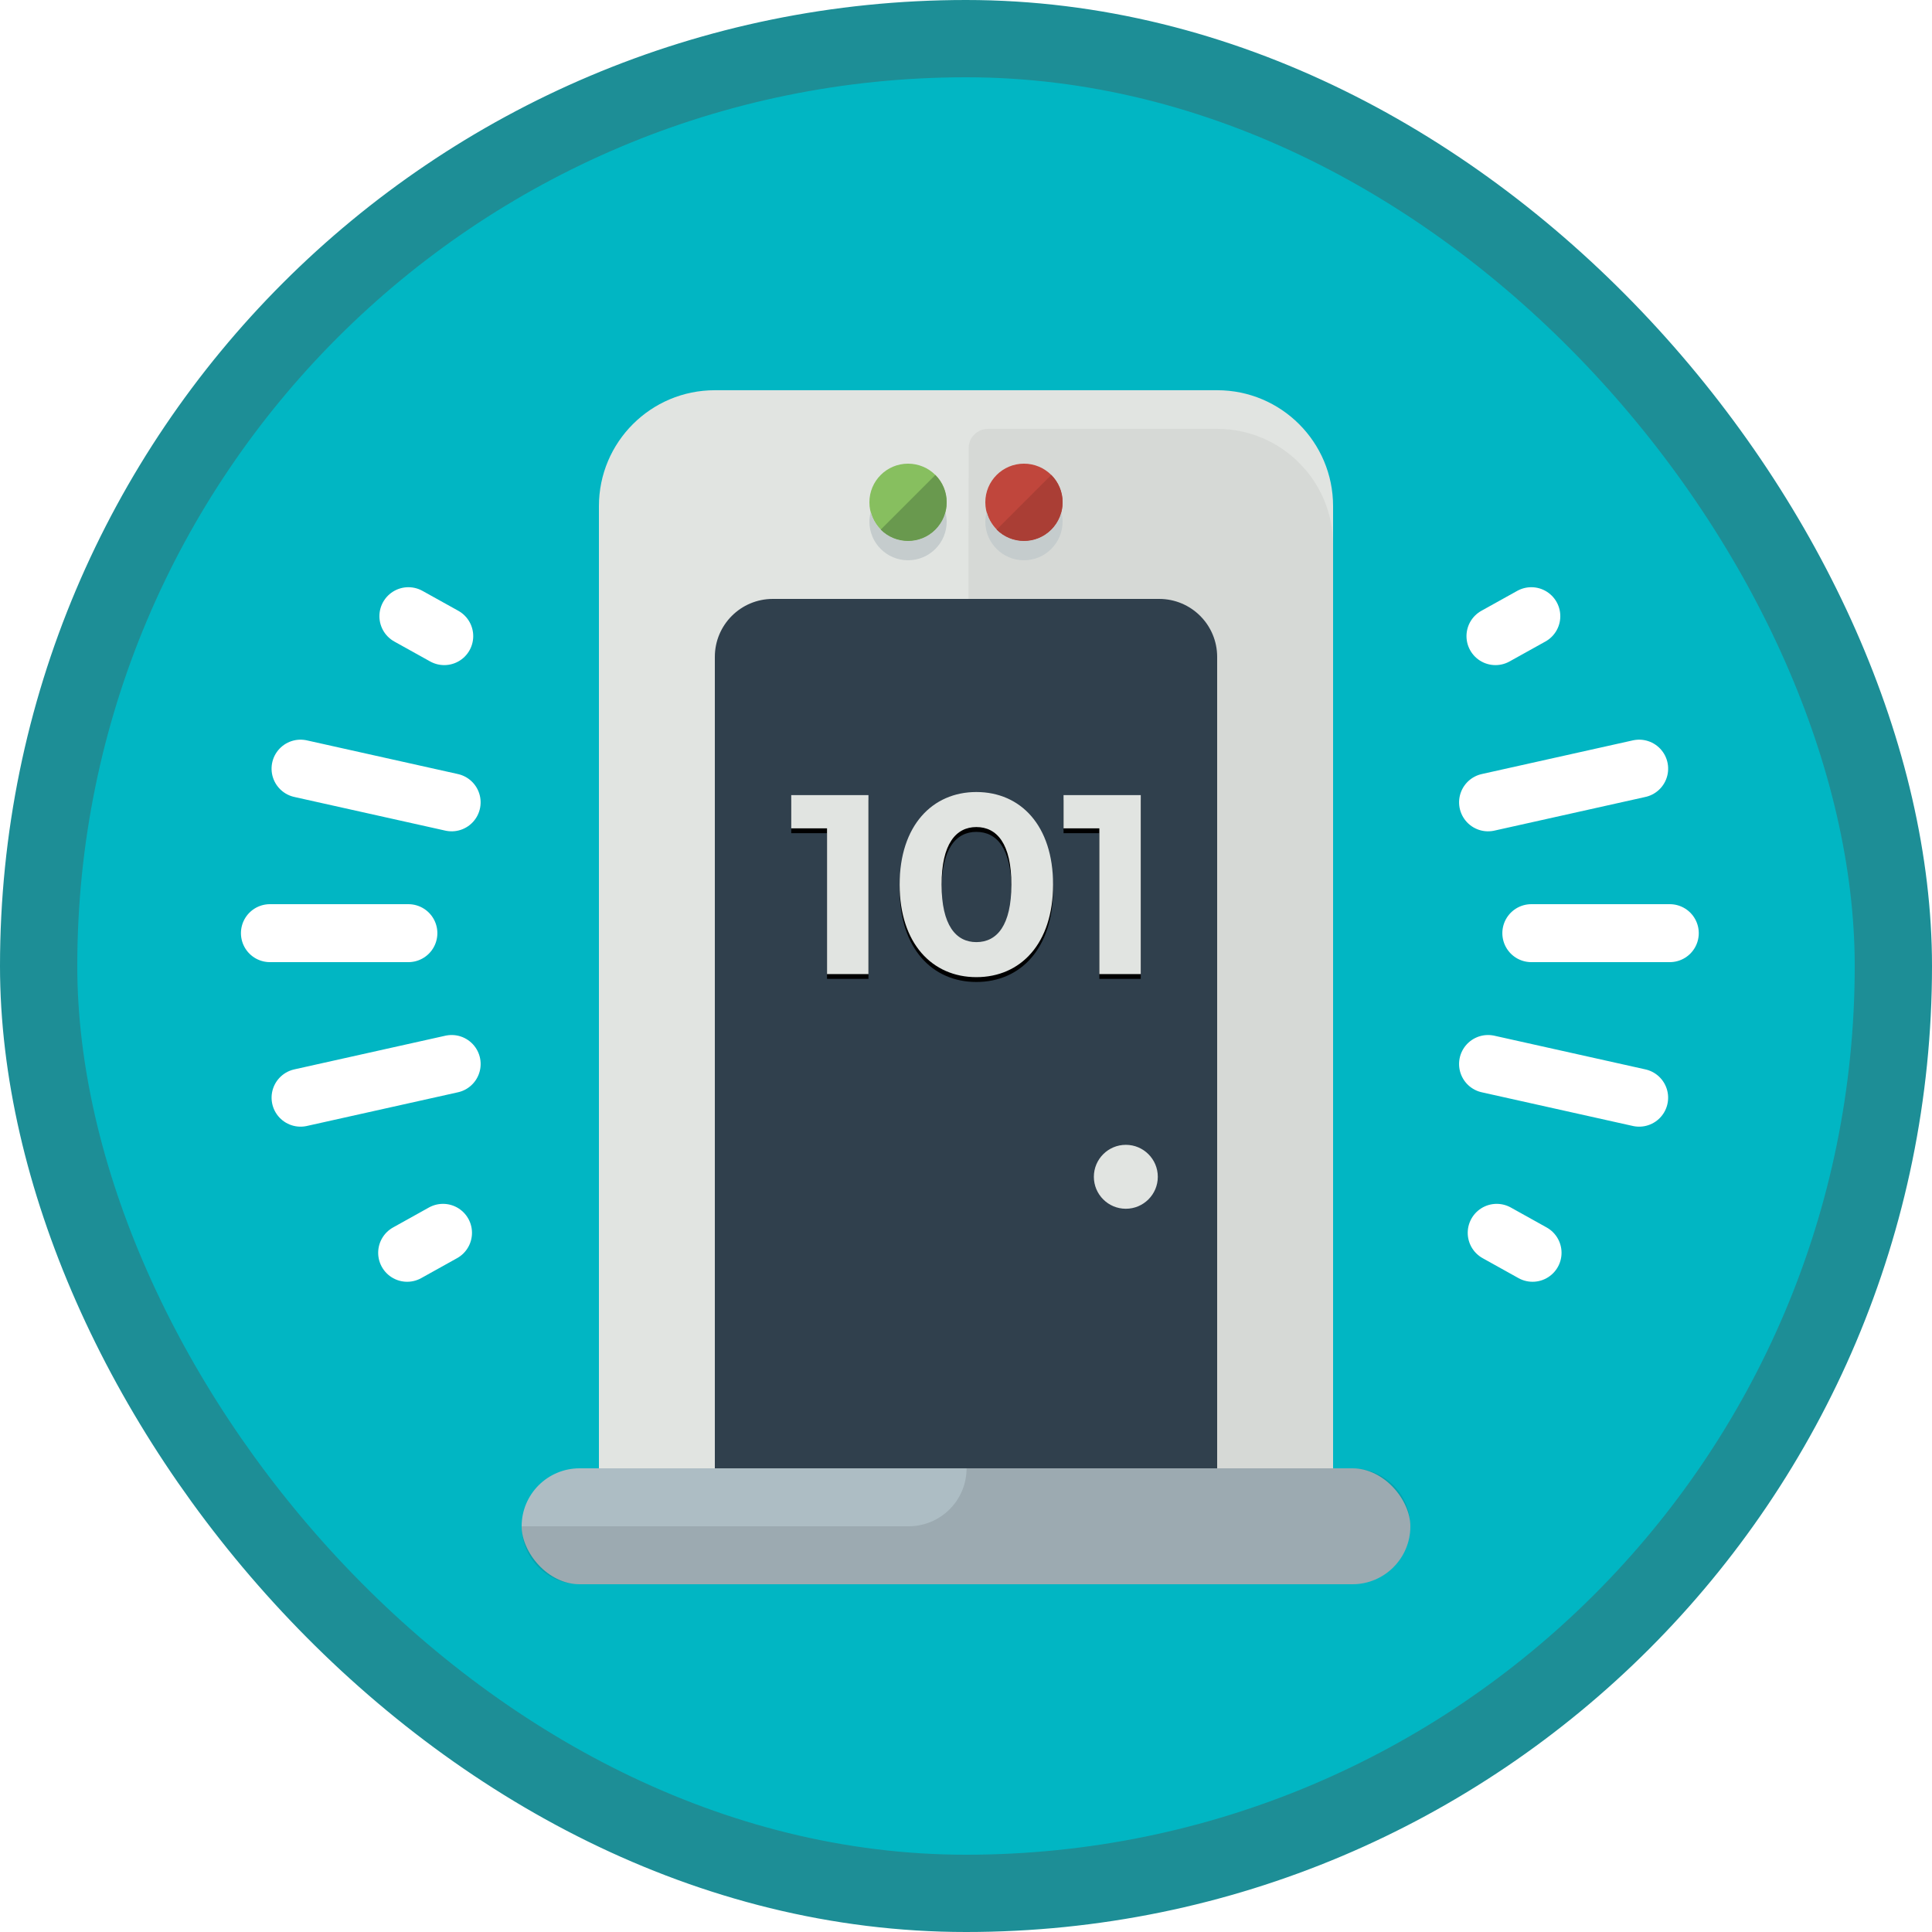 <?xml version="1.0" encoding="UTF-8"?>
<svg width="100px" height="100px" viewBox="0 0 100 100" version="1.1" xmlns="http://www.w3.org/2000/svg" xmlns:xlink="http://www.w3.org/1999/xlink">
    <!-- Generator: Sketch 52.6 (67491) - http://www.bohemiancoding.com/sketch -->
    <title>Work with Portals in Dynamics 365/introduction-to-portals</title>
    <desc>Created with Sketch.</desc>
    <defs>
        <rect id="path-1" x="0" y="0" width="96" height="96" rx="48"></rect>
        <filter x="-8.7%" y="-6.5%" width="117.4%" height="112.9%" filterUnits="objectBoundingBox" id="filter-3">
            <feOffset dx="0" dy="2" in="SourceAlpha" result="shadowOffsetOuter1"></feOffset>
            <feColorMatrix values="0 0 0 0 0   0 0 0 0 0   0 0 0 0 0  0 0 0 0.097 0" type="matrix" in="shadowOffsetOuter1" result="shadowMatrixOuter1"></feColorMatrix>
            <feMerge>
                <feMergeNode in="shadowMatrixOuter1"></feMergeNode>
                <feMergeNode in="SourceGraphic"></feMergeNode>
            </feMerge>
        </filter>
        <path d="M3.954,10.154 L7.951,10.154 L7.951,19.418 L5.807,19.418 L5.807,11.874 L3.954,11.874 L3.954,10.154 Z M13.536,19.577 C11.26,19.577 9.565,17.843 9.565,14.786 C9.565,11.729 11.26,9.995 13.536,9.995 C15.826,9.995 17.507,11.729 17.507,14.786 C17.507,17.843 15.826,19.577 13.536,19.577 Z M13.536,17.764 C14.608,17.764 15.349,16.89 15.349,14.786 C15.349,12.682 14.608,11.808 13.536,11.808 C12.477,11.808 11.736,12.682 11.736,14.786 C11.736,16.89 12.477,17.764 13.536,17.764 Z M18.049,10.154 L22.046,10.154 L22.046,19.418 L19.902,19.418 L19.902,11.874 L18.049,11.874 L18.049,10.154 Z" id="path-4"></path>
        <filter x="-0.7%" y="-1.3%" width="101.4%" height="105.2%" filterUnits="objectBoundingBox" id="filter-5">
            <feOffset dx="0" dy="0.25" in="SourceAlpha" result="shadowOffsetOuter1"></feOffset>
            <feColorMatrix values="0 0 0 0 1   0 0 0 0 1   0 0 0 0 1  0 0 0 0.249 0" type="matrix" in="shadowOffsetOuter1"></feColorMatrix>
        </filter>
    </defs>
    <g id="Badges" stroke="none" stroke-width="1" fill="none" fill-rule="evenodd">
        <g id="Work-with-Portals-in-Dynamics-365-1" transform="translate(-50, -1260)">
            <g id="Work-with-Portals-in-Dynamics-365/introduction-to-portals" transform="translate(50, 1260)">
                <g id="Mask" transform="translate(2, 2)">
                    <mask id="mask-2" fill="white">
                        <use xlink:href="#path-1"></use>
                    </mask>
                    <use id="BG" fill="#01B6C3" xlink:href="#path-1"></use>
                    <g id="sparks" mask="url(#mask-2)" stroke-linecap="round">
                        <g transform="translate(10.82, 28.082)">
                            <g id="Group" transform="translate(5.906, 18.014) rotate(-90) translate(-5.906, -18.014) translate(-11.594, 12.514)">
                                <path d="M17.296,7.912 L17.296,0.745" id="Line" stroke="#FFFFFF" stroke-width="3"></path>
                                <path d="M32.67,9.768 L33.702,7.912" id="Line-Copy-2" stroke="#FFFFFF" stroke-width="3"></path>
                                <path d="M0.752,9.768 L1.785,7.912" id="Line-Copy-3" stroke="#FFFFFF" stroke-width="3" transform="translate(1.337, 8.808) scale(1, -1) translate(-1.337, -8.808) "></path>
                                <path d="M11.444,9.825 L7.86,2.658" id="Line" stroke="#FFFFFF" stroke-width="3" transform="translate(9.652, 6.241) rotate(14) translate(-9.652, -6.241) "></path>
                                <path d="M26.731,9.825 L23.147,2.658" id="Line-Copy" stroke="#FFFFFF" stroke-width="3" transform="translate(24.939, 6.241) scale(1, -1) rotate(14) translate(-24.939, -6.241) "></path>
                            </g>
                            <g id="Group-Copy" transform="translate(68.853, 18.014) scale(-1, 1) rotate(-90) translate(-68.853, -18.014) translate(51.353, 12.514)">
                                <path d="M17.296,7.912 L17.296,0.745" id="Line" stroke="#FFFFFF" stroke-width="3"></path>
                                <path d="M32.67,9.768 L33.702,7.912" id="Line-Copy-2" stroke="#FFFFFF" stroke-width="3"></path>
                                <path d="M0.752,9.768 L1.785,7.912" id="Line-Copy-3" stroke="#FFFFFF" stroke-width="3" transform="translate(1.337, 8.808) scale(1, -1) translate(-1.337, -8.808) "></path>
                                <path d="M11.444,9.825 L7.86,2.658" id="Line" stroke="#FFFFFF" stroke-width="3" transform="translate(9.652, 6.241) rotate(14) translate(-9.652, -6.241) "></path>
                                <path d="M26.731,9.825 L23.147,2.658" id="Line-Copy" stroke="#FFFFFF" stroke-width="3" transform="translate(24.939, 6.241) scale(1, -1) rotate(14) translate(-24.939, -6.241) "></path>
                            </g>
                        </g>
                    </g>
                    <g id="Portal" filter="url(#filter-3)" mask="url(#mask-2)">
                        <g transform="translate(25, 16)">
                            <path d="M4,56 L42,56 L42,6.198 C42,2.884 39.314,0.198 36,0.198 L10,0.198 C6.686,0.198 4,2.884 4,6.198 L4,56 Z" id="Fill-811" fill="#E1E4E1"></path>
                            <path d="M23.068,56 L42,56 L42,8.198 C42,4.884 39.314,2.198 36,2.198 L24.137,2.198 C23.585,2.198 23.138,2.645 23.137,3.196 L23.068,56 Z" id="Fill-811" fill="#000000" opacity="0.048"></path>
                            <path d="M22,5.999 C22,7.104 21.105,7.999 20,7.999 C18.896,7.999 18,7.104 18,5.999 C18,4.893 18.896,3.999 20,3.999 C21.105,3.999 22,4.893 22,5.999" id="Fill-177" fill="#87BF5F"></path>
                            <path d="M20,7.999 C19.069,7.999 18.294,7.361 18.071,6.499 C18.029,6.66 18,6.825 18,6.999 C18,8.104 18.896,8.999 20,8.999 C21.105,8.999 22,8.104 22,6.999 C22,6.825 21.971,6.66 21.929,6.499 C21.706,7.361 20.931,7.999 20,7.999" id="Fill-178" fill="#C5CCCD"></path>
                            <path d="M21.414,7.413 C22.196,6.631 22.195,5.366 21.414,4.585 L18.586,7.413 C19.367,8.194 20.633,8.195 21.414,7.413" id="Fill-179" fill="#69994E"></path>
                            <path d="M28,5.999 C28,7.104 27.105,7.999 26,7.999 C24.896,7.999 24,7.104 24,5.999 C24,4.893 24.896,3.999 26,3.999 C27.105,3.999 28,4.893 28,5.999" id="Fill-180" fill="#C0463C"></path>
                            <path d="M26,7.999 C25.069,7.999 24.293,7.361 24.07,6.499 C24.029,6.66 24,6.825 24,6.999 C24,8.104 24.895,8.999 26,8.999 C27.104,8.999 28,8.104 28,6.999 C28,6.825 27.971,6.66 27.929,6.499 C27.706,7.361 26.931,7.999 26,7.999" id="Fill-181" fill="#C5CCCD"></path>
                            <path d="M27.414,7.413 C28.196,6.631 28.195,5.366 27.414,4.585 L24.586,7.413 C25.367,8.194 26.632,8.195 27.414,7.413" id="Fill-182" fill="#AA3E35"></path>
                            <rect id="Rectangle" fill="#ADBDC4" x="0" y="56" width="46" height="6" rx="3"></rect>
                            <path d="M1.5959456e-16,59 L20.03,59 C21.687,59 23.03,57.657 23.03,56 L43,56 C44.657,56 46,57.343 46,59 L46,59 C46,60.657 44.657,62 43,62 L3,62 C1.343,62 2.02906125e-16,60.657 0,59 Z" id="Rectangle" fill-opacity="0.098" fill="#000000"></path>
                            <g id="Group-50" stroke-width="1" fill="none" transform="translate(10, 11)">
                                <path d="M3,0 L23,0 C24.657,-3.04359188e-16 26,1.343 26,3 L26,45 L0,45 L0,3 C-2.02906125e-16,1.343 1.343,3.04359188e-16 3,0 Z" id="Rectangle" fill="#30404D"></path>
                                <g id="101">
                                    <use fill="black" fill-opacity="1" filter="url(#filter-5)" xlink:href="#path-4"></use>
                                    <use fill="#E1E4E1" fill-rule="evenodd" xlink:href="#path-4"></use>
                                </g>
                                <path d="M22.928,29.911 C22.928,30.824 22.186,31.565 21.273,31.565 C20.36,31.565 19.618,30.824 19.618,29.911 C19.618,28.997 20.36,28.256 21.273,28.256 C22.186,28.256 22.928,28.997 22.928,29.911" id="Fill-833" fill="#E1E4E1"></path>
                            </g>
                        </g>
                    </g>
                </g>
                <g id="Dynamic-Border" stroke="#1D8E96" stroke-width="4">
                    <rect id="Azure-Border" x="2" y="2" width="96" height="96" rx="48"></rect>
                </g>
            </g>
        </g>
    </g>
</svg>
